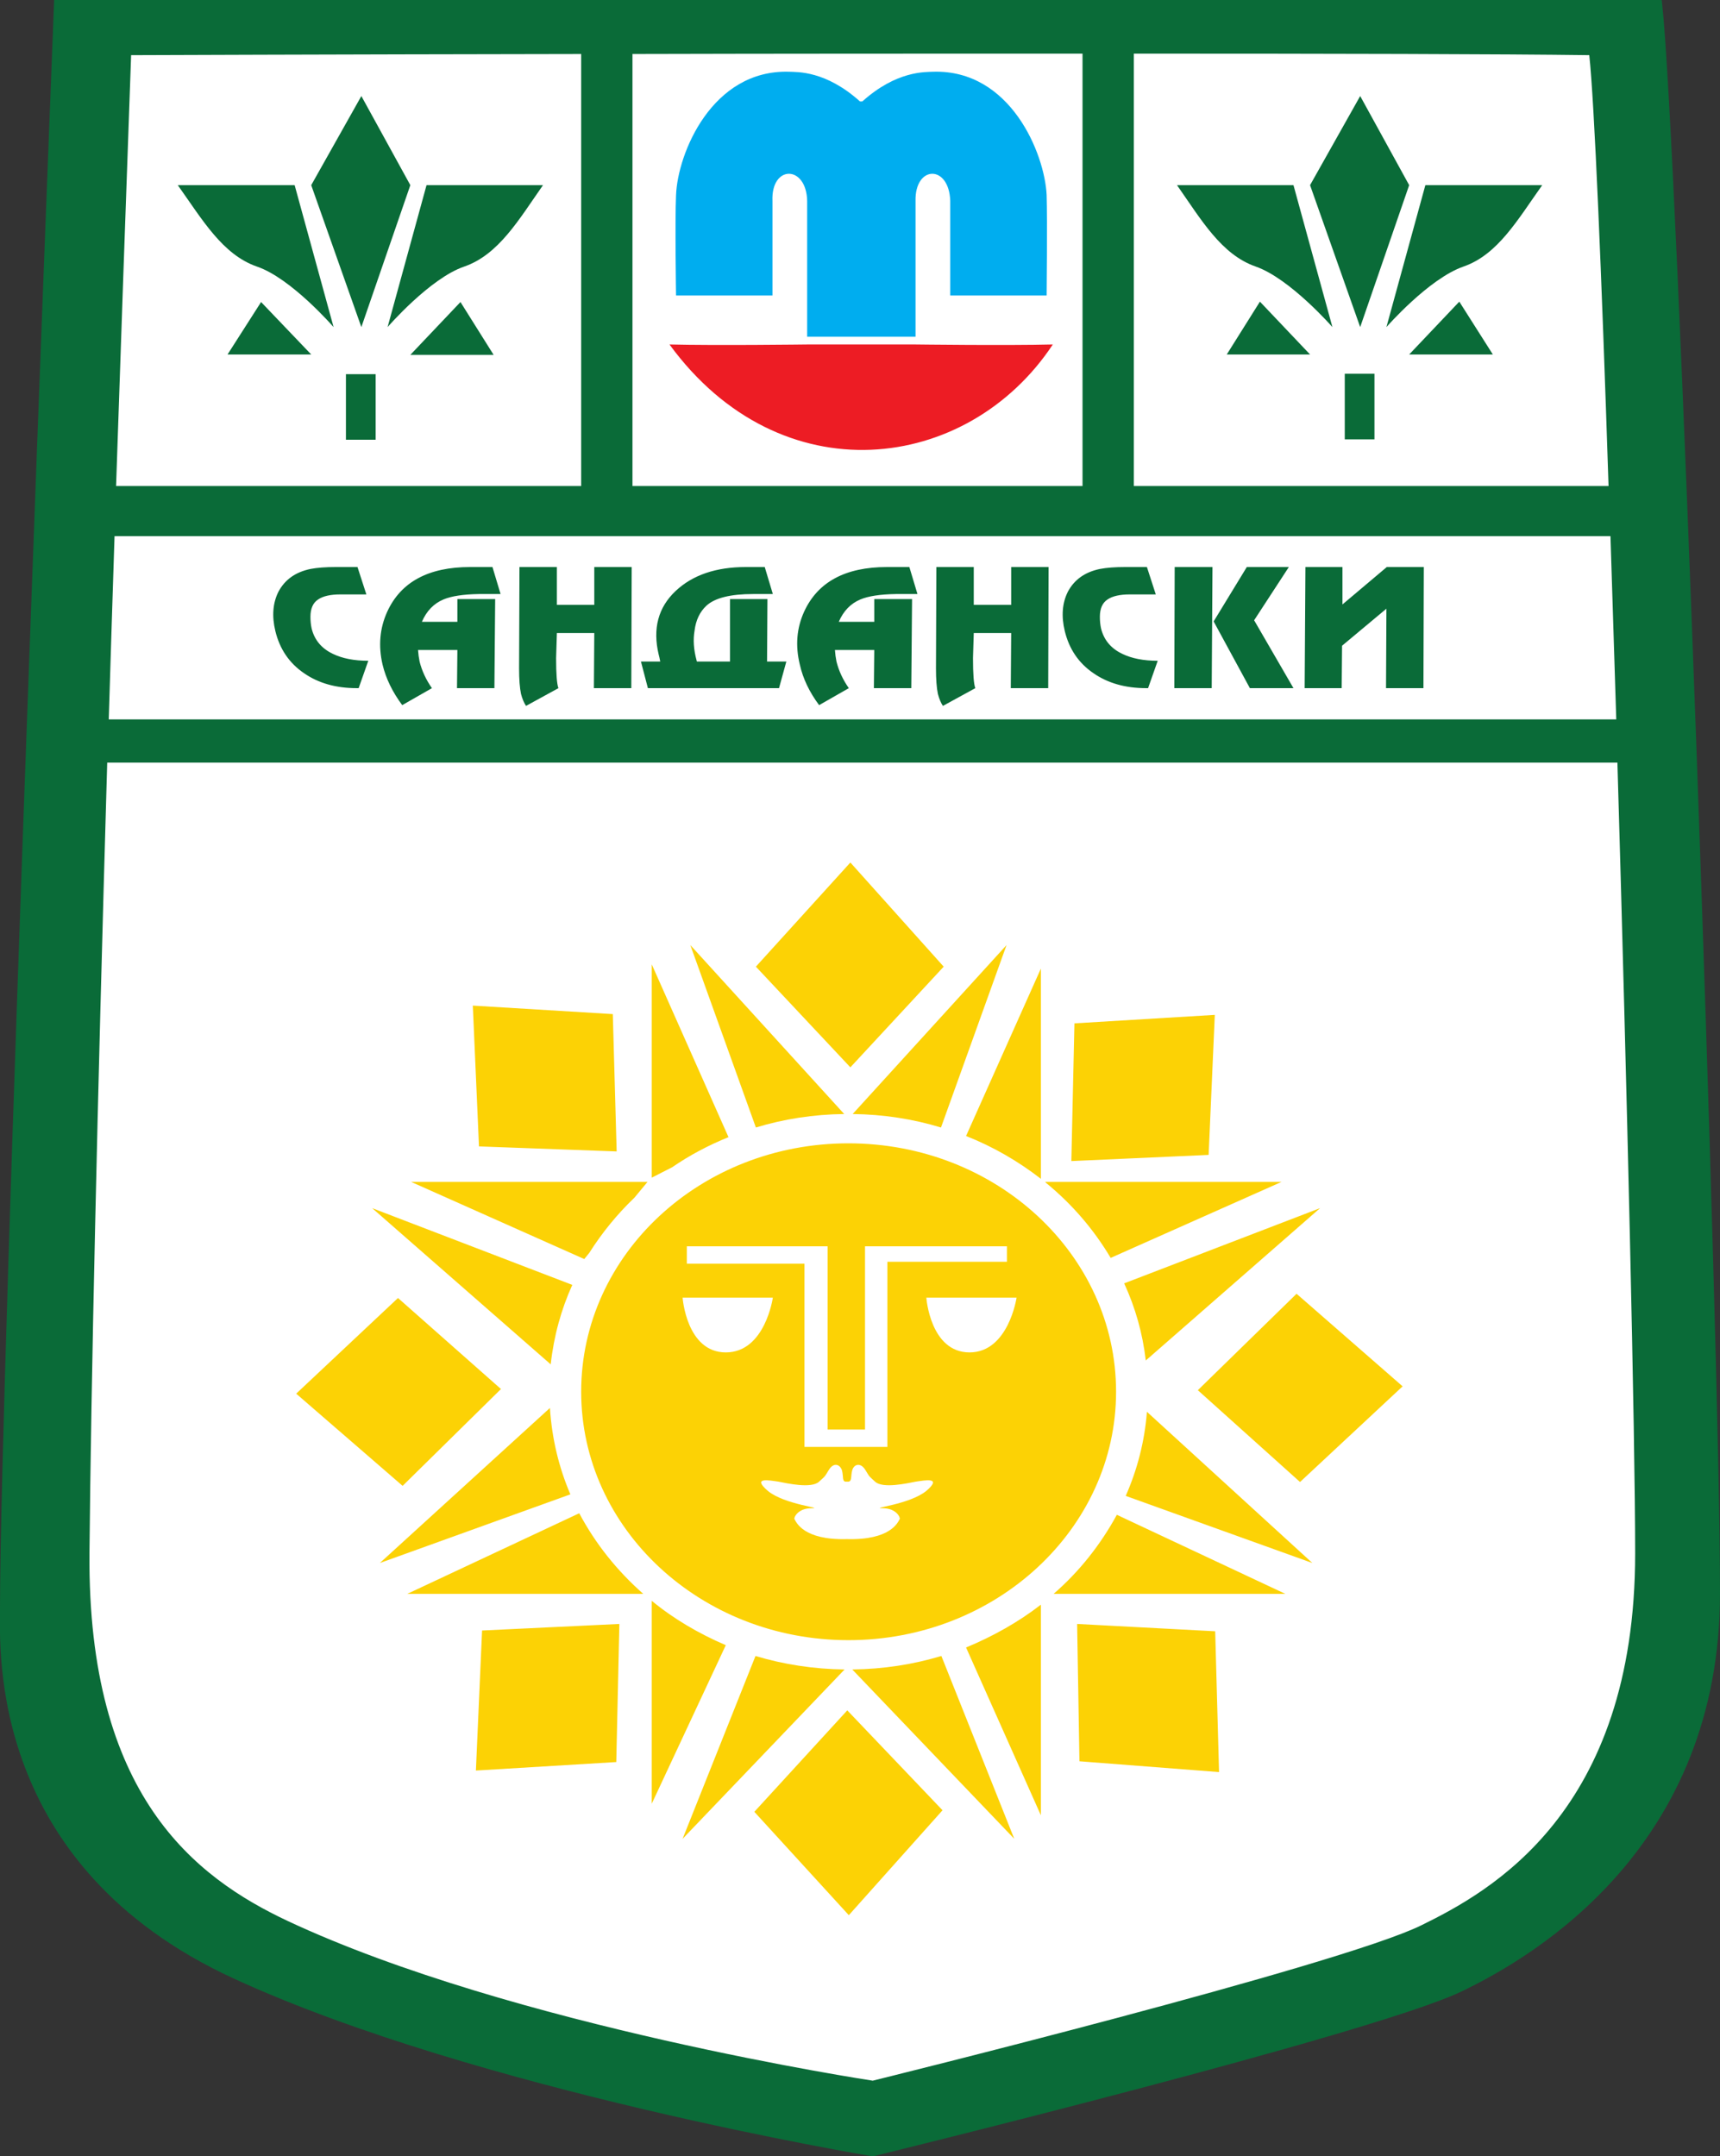 <svg version="1.2" xmlns="http://www.w3.org/2000/svg" viewBox="0 0 446 559" width="446" height="559">
	<rect x="0" y="0" width="446" height="559" fill="#333333" stroke="none"/>
	<title>Sandanski-pdf</title>
	<style>
		.s0 { fill: #ffffff;stroke: #0a6b38;stroke-width: 2 } 
		.s1 { fill: #fcd205 } 
		.s2 { fill: #0a6b38 } 
		.s3 { fill: #00adef } 
		.s4 { fill: #ed1c24 } 
	</style>
	<path id="Path 1" class="s0" d="m445 413c0 65-47.2 93.1-66.3 102.3-22.7 11-152.4 42.7-152.4 42.7 0 0-102.3-17-165.3-46-63-29-60-84-60-95 0-59.5 14-416 14-416 0 0 337-1 415 0 3.9 35.4 15 347 15 412z"/>
	<path id="Path 2" fill-rule="evenodd" class="s1" d="m289.4 360.8c0 35.5-31.1 64.4-69.4 64.4-38.3 0-69.3-28.9-69.3-64.4 0-35.6 31-64.4 69.3-64.4 38.3 0 69.4 28.8 69.4 64.4zm-51.9 23.3c-2.1 0.4-8.6 1.9-10.6 0-1.5-1.4-1.3-1-2.5-3-1.2-2-2.9-1.6-3.4 0-0.5 1.7 0.1 3.2-1.4 3-1.4 0.2-0.8-1.3-1.3-3-0.6-1.6-2.2-2-3.4 0-1.2 2-1 1.6-2.5 3-2 1.9-8.5 0.4-10.6 0-2.2-0.3-7-1.3-2.7 2.4 4.3 3.6 15 4.5 11.3 4.5-3.6 0-4.6 2.5-4.4 2.8 0.5 0.9 2.4 5.5 13.6 5.2 11.3 0.3 13.2-4.3 13.7-5.2 0.2-0.3-0.8-2.8-4.4-2.8-3.7 0 6.9-0.9 11.3-4.5 4.3-3.7-0.5-2.7-2.7-2.4zm-37.1-47.7h-23.4c0 0 1 14.2 11.2 14.2 10.2 0 12.2-14.2 12.2-14.2zm-22.3-8.8h30.5v47.5h21.5v-48h31v-4h-36.8v47.5h-9.7v-47.5h-36.5zm85.5 8.8h-23.4c0 0 1 14.2 11.2 14.2 10.1 0 12.2-14.2 12.2-14.2zm-75.4 90.1l-19.2 41.1v-52.6c5.7 4.7 12.2 8.5 19.2 11.5zm-40.3-39.1l-49.4 17.8 44.1-40.2c0.5 7.9 2.3 15.4 5.3 22.4zm71.1 45.4l-42 43.9 18.9-47.4c7.3 2.2 15.1 3.4 23.1 3.5zm-52.2-19.6h-61.2l44.6-20.9c4.2 7.9 9.8 14.9 16.6 20.9zm130.6-47.2l42.9 39.2-48.4-17.4c3-6.8 4.9-14.1 5.5-21.8zm-27.5 50v54.6l-19.4-43.5c7-2.9 13.6-6.6 19.4-11.1zm19.7-23.3l43.7 20.5h-60.1c6.7-5.8 12.2-12.8 16.4-20.5zm-45.5 36.6l18.9 47.4-42-43.9c8.1-0.1 15.8-1.3 23.1-3.5zm-23-140.5l39.9-43.8-17 47.3c-7.2-2.2-14.9-3.4-22.9-3.5zm29.4 5.7l19.4-43.4v54.5c-5.8-4.5-12.3-8.3-19.4-11.1zm20.8 12.2l-0.3-0.3h61.3l-44.3 19.7c-4.4-7.4-10-13.9-16.7-19.4zm-128.5 47l-46.3-40.5 51.9 19.9c-2.9 6.4-4.8 13.3-5.6 20.6zm199.5-40.5l-45.2 39.5c-0.8-7-2.7-13.7-5.6-20zm-168-10.6l-5.3 2.7v-55.3l19.9 44.8c-5.2 2.1-10.1 4.7-14.6 7.8zm-22.8 23.8l-44.9-20h61.3l-3.4 4.1c-4.5 4.3-8.4 9.1-11.7 14.3zm44.5-34.1l-17-47.3 39.9 43.8c-8 0.1-15.7 1.3-22.9 3.5zm-37.1-29.4l1 35.6-35.7-1.3-1.6-36.5zm-55.7 73.6l26.7 23.6-25.5 25.1-27.6-23.9zm21.8 86.2l35.6-1.7-0.8 35.8-36.4 2.2zm70.6 47l24.1-26.3 24.7 25.9-24.3 27.2zm84.3-13.1l-0.6-35.6 35.8 1.9 1 36.5zm57.2-72.4l-26.5-23.8 25.6-25 27.5 24zm-23.7-84.8l-35.6 1.6 0.8-35.7 36.4-2.2zm-68.7-48.8l-24.2 26.1-24.5-26.1 24.5-27z"/>
	<path id="Path 3" fill-rule="evenodd" class="s2" d="m97.4 114h-7.7v-17h7.7zm22-35.7l8.6 13.7h-21.6zm-38.7 13.6h-21.7l8.7-13.6zm25.7-43.9l-12.7 36.8-13-36.8 13-23.1zm14 21.1c-8.9 3-19.9 15.7-19.9 15.7l10.1-36.8h30.2c-6.3 9-11.5 18-20.4 21.1zm-74.3-21.1h30.3l10.1 36.8c0 0-11-12.7-19.9-15.7-8.9-3.1-14.1-12.1-20.5-21.1zm310.3 65.9h-7.7v-17h7.7zm22-35.7l8.7 13.7h-21.7zm-38.7 13.7h-21.6l8.6-13.7zm25.7-43.9l-12.7 36.8-13-36.8 13-23.1zm14.1 21.1c-9 3.1-20 15.7-20 15.7l10.1-36.8h30.3c-6.4 9-11.5 18-20.4 21.1zm-44.1-21.1l10.1 36.8c0 0-11-12.6-19.9-15.7-8.9-3.1-14.1-12.1-20.4-21.1z"/>
	<path id="Path 4" class="s3" d="m223.6 26.3c8.9-8 16.3-7.6 18.4-7.7 20-0.6 28.9 21.2 29.4 32 0.2 6.5 0 26 0 26h-25c0 0 0-15 0-24.5-0.3-9.5-9.2-9.3-9 0v35.2h-28.1v-35.2c-0.2-9.4-9.4-9.4-9 0 0 9.5 0 24.5 0 24.5h-25c0 0-0.3-19.5 0-26 0.4-10.8 9.3-32.6 29.3-32 2.2 0.1 9.5-0.3 18.4 7.7z"/>
	<path id="Path 5" class="s4" d="m237.4 89.3c0 0 23.6 0.3 35.6 0-22.1 33.4-70.6 39.4-99.4 0 12 0.3 35.7 0 35.7 0z"/>
	<path id="Path 6" fill-rule="evenodd" class="s2" d="m445 413c0 65-47.2 93.1-66.3 102.3-22.7 11-152.4 42.7-152.4 42.7 0 0-102.3-17-165.3-46-63-29-60-84-60-95 0-59.5 14-416 14-416 0 0 337-1 415 0 3.9 35.4 15 347 15 412zm-411-398.7c-1.4 38.9-2.7 76.3-3.9 111.7h120.6v-112c-65.5 0.1-116.7 0.3-116.7 0.3zm378.1 0c-22.3-0.3-67-0.4-118.1-0.4v112.1h123.1c-1.8-55.3-3.7-99.9-5-111.7zm-248.1 111.7h116.7v-112.1c-38.3 0-79.3 0-116.7 0.1zm253.6 13h-387.9q-0.8 24.5-1.5 47.5h390.9c-0.5-16.2-1-32.2-1.5-47.5zm6.4 263.7c0-30.7-2.1-119.6-4.6-205h-391.6c-2.6 89.8-4.2 161.4-4.6 205-0.5 62.8 27.4 84 51.4 95.3 58.3 27.3 151.7 41.4 151.7 41.4 0 0 121.3-29.9 142.3-40.3 17.7-8.7 55.4-29.2 55.4-96.4zm-331.3-255.7l2.3 7.1h-6.7q-3.9 0-5.8 1.3-2 1.3-2 4.5 0 1.6 0.3 3 1.1 4.5 5.5 6.6 3.7 1.8 9.2 1.8l-2.5 7.1h-0.5q-8.1 0-13.7-3.9-5.7-3.9-7.4-10.9-1.4-5.8 0.8-10.2 2.5-4.7 8.3-5.9 2.6-0.5 6.6-0.5zm29.2 0h5.8l2.1 7q-0.8 0-2.8 0-1.8 0-2.8 0-6.1 0.1-9.2 1.4-3.8 1.6-5.6 5.8h9.2v-5.9h9.8l-0.2 23.1h-9.7l0.1-9.9h-10.2q0.1 1.5 0.4 3 0.9 3.6 3.2 6.9l-7.7 4.4q-3.8-5.1-5.1-10.5-1.7-7.3 1.2-13.7 5.3-11.6 21.5-11.6zm22.5 0v9.8h9.7v-9.8h9.7l-0.1 31.4h-9.7l0.1-14.3h-9.7q-0.1 3.2-0.2 6.5 0 6.2 0.6 7.8l-8.4 4.6q-0.8-1.2-1.3-3.1-0.5-2.4-0.5-6.6l0.1-26.3zm23.6 31.4l-1.8-6.9h5q-0.2-1.1-0.4-1.8-2.4-10.1 4.4-16.5 6.6-6.2 18.2-6.2h4.9l2.1 7q-0.8 0-2.5 0-1.7 0-2.6 0-8.8 0-12.1 3-2.6 2.4-3.1 6.5-0.6 3.5 0.5 7.6l0.1 0.4h8.6v-16.2h9.7l-0.1 16.2h5l-1.9 6.9zm62-31.4h5.8l2.1 7q-0.8 0-2.8 0-1.8 0-2.8 0-6.1 0.1-9.2 1.4-3.8 1.6-5.6 5.8h9.2v-5.9h9.8l-0.2 23.1h-9.7l0.1-9.9h-10.2q0.1 1.5 0.4 3 0.9 3.6 3.2 6.9l-7.7 4.4q-3.8-5.1-5-10.5-1.8-7.3 1.1-13.7 5.3-11.6 21.5-11.6zm22.5 0v9.8h9.7v-9.8h9.7l-0.1 31.4h-9.7l0.1-14.3h-9.7q-0.1 3.2-0.2 6.5 0 6.2 0.6 7.8l-8.4 4.6q-0.8-1.2-1.3-3.1-0.5-2.4-0.5-6.6l0.1-26.3zm44.9 0l2.3 7.1h-6.7q-3.9 0-5.8 1.3-2 1.3-2 4.5 0 1.6 0.3 3 1.1 4.5 5.5 6.6 3.7 1.8 9.2 1.8l-2.5 7.1h-0.5q-8.1 0-13.7-3.9-5.7-3.9-7.4-10.9-1.4-5.8 0.8-10.2 2.5-4.7 8.3-5.9 2.6-0.5 6.6-0.5zm26.7 31.4l-9.4-17.3 8.6-14.1h10.9l-9 13.8 10.2 17.6zm-19.5-31.4h9.8l-0.2 31.4h-9.7zm64.6 0l-0.1 31.4h-9.7l0.1-20.6-11.5 9.6-0.1 11h-9.6l0.2-31.4h9.6v9.7l11.5-9.7z"/>
</svg>